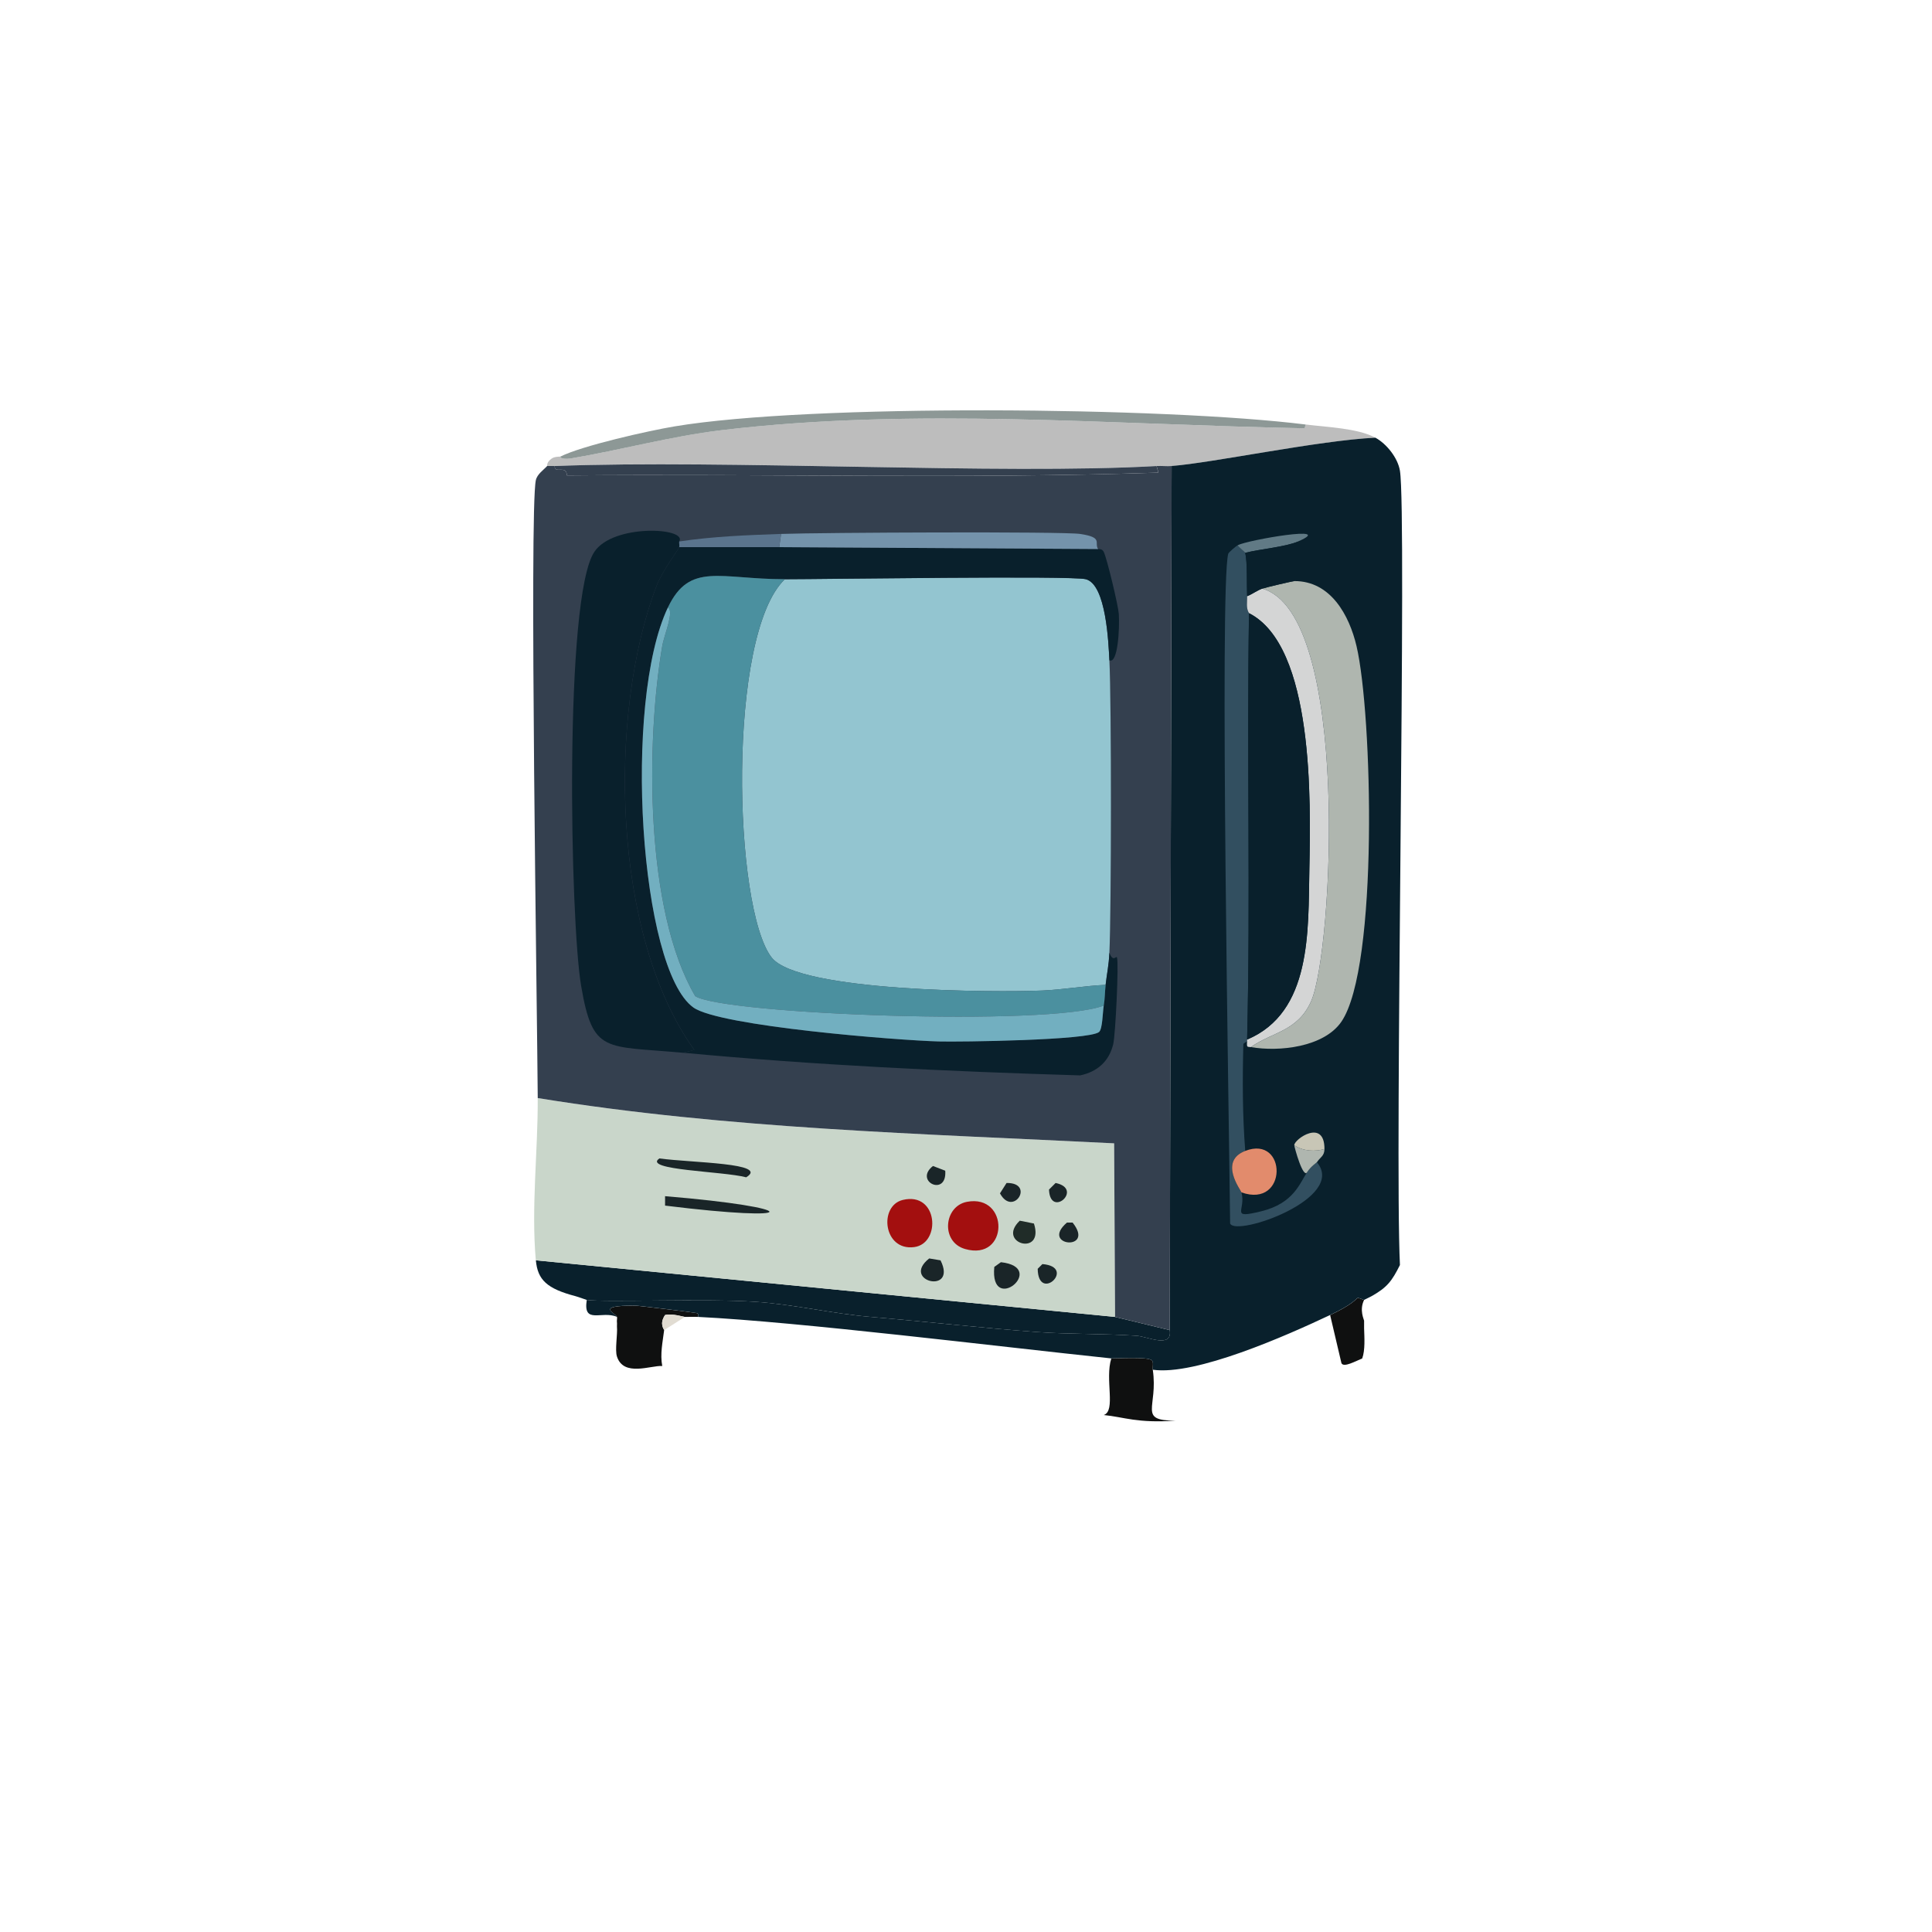 <?xml version="1.0" encoding="UTF-8"?>
<svg id="Layer_1" data-name="Layer 1" xmlns="http://www.w3.org/2000/svg" viewBox="0 0 869.14 869.14">
  <defs>
    <style>
      .cls-1 {
        fill: #d4d5d5;
      }

      .cls-1, .cls-2, .cls-3, .cls-4, .cls-5, .cls-6, .cls-7, .cls-8, .cls-9, .cls-10, .cls-11, .cls-12, .cls-13, .cls-14, .cls-15, .cls-16, .cls-17, .cls-18, .cls-19, .cls-20, .cls-21 {
        stroke-width: 0px;
      }

      .cls-2 {
        fill: #bdbdbd;
      }

      .cls-3 {
        fill: #202c28;
      }

      .cls-4 {
        fill: #7493ab;
      }

      .cls-5 {
        fill: #617a85;
      }

      .cls-6 {
        fill: #8d9896;
      }

      .cls-7 {
        fill: #4b909f;
      }

      .cls-8 {
        fill: #72afc0;
      }

      .cls-9 {
        fill: #324f60;
      }

      .cls-10 {
        fill: #c9d6ca;
      }

      .cls-11 {
        fill: #0f1010;
      }

      .cls-12 {
        fill: #c8c6b6;
      }

      .cls-13 {
        fill: #e28b6c;
      }

      .cls-14 {
        fill: #a30f0f;
      }

      .cls-15 {
        fill: #e1dcd2;
      }

      .cls-16 {
        fill: #93c5d0;
      }

      .cls-17 {
        fill: #1a2528;
      }

      .cls-18 {
        fill: #afb6af;
      }

      .cls-19 {
        fill: #09202c;
      }

      .cls-20 {
        fill: #5a748d;
      }

      .cls-21 {
        fill: #34404f;
      }
    </style>
  </defs>
  <path class="cls-19" d="M501.62,592.44q12.31,2.97,24.61,5.94c1.27,8.41-10.05,2.88-14.85,2.55-14.93-1.03-30.11-.61-44.98-1.7-24.86-1.82-49.81-4.69-74.69-6.79-17.23-1.46-34.48-5.61-51.77-6.79-23.08-1.57-67.82.31-75.96-.85-.27-.04-3.6-1.3-5.09-1.7-12.84-3.37-17.03-7.31-17.82-16.13q130.29,12.73,260.57,25.46Z"/>
  <path class="cls-11" d="M314.04,592.44c-1.96-.1-3.97,0-5.94,0-.45,0-5.76-1.67-8.91-.85-2.74,4.08-.38,6.44-.42,6.79-.64,5.29-1.88,10.77-.85,16.13-5.2-.31-17.37,4.99-20.37-4.24-.99-3.04.33-9.92,0-13.58-.05-.55.09-1.15,0-1.7-.14-.88.19-2.09,0-2.55-.79-1.91-10.02-5.07,8.06-5.09,1.41,0,26.64,3.07,28.01,3.4.63.15.43,1.13.42,1.7Z"/>
  <path class="cls-11" d="M613.66,584.8c-2.25,4.53-.02,8.87,0,9.34.05,1.13-.04,2.27,0,3.4.13,4.18.53,9.8-.85,13.58-2.79,1.1-8.36,4.28-9.34,2.12q-2.55-10.82-5.09-21.64c10.18-4.81,11.67-7.3,12.31-7.64.51-.27,2.83.92,2.97.85Z"/>
  <g>
    <path class="cls-2" d="M587.35,190.97c9.31,1.16,23.49,1.63,31.4,5.94-25.44,1.21-73.11,11.3-91.67,12.73-2.24.17-4.54-.13-6.79,0-70.22,3.99-193.56-3-270.76,0h-3.4c.14-.15-.43-1.65,2.12-3.4,1.37-.94,3.64-.76,3.82-.85-.16,1.1,3.02,1.13,4.67.85,22.62-3.8,45.03-10.01,67.9-12.73,86.97-10.36,175.2-2.46,262.27-.85l.42-1.7Z"/>
    <path class="cls-6" d="M587.35,190.97l-.42,1.7c-87.07-1.61-175.3-9.52-262.27.85-22.87,2.73-45.28,8.93-67.9,12.73-1.64.28-4.82.25-4.67-.85,9.73-4.89,39.62-11.62,51.35-13.58,61.34-10.26,220.73-8.73,283.91-.85Z"/>
  </g>
  <path class="cls-11" d="M518.6,616.2c2.5,17.05-6.97,22.86,10.19,22.92-17.36,1.17-22.99-1.62-32.25-2.55,5.59-1.91.43-16.07,3.4-25.46.91.1,16.44-.9,18.25.85.89.86.24,3,.42,4.24Z"/>
  <path class="cls-15" d="M308.1,592.44l-9.34,5.94c.04-.35-2.32-2.71.42-6.79,3.15-.82,8.46.85,8.91.85Z"/>
  <path class="cls-21" d="M520.29,209.65l.85,2.97c-88.34,2.95-177.46.44-266.09,1.27-.27-4.98-5.64-.48-5.52-4.24,77.19-3,200.54,3.99,270.76,0Z"/>
  <g>
    <path class="cls-10" d="M501.62,592.44q-130.29-12.73-260.57-25.46c-2.14-23.85.98-49.04.85-72.99,85.56,13.92,172.79,16.01,259.3,20.37q.21,39.04.42,78.09Z"/>
    <g>
      <path class="cls-14" d="M434.99,540.66c19.13-3.64,18.93,26.9-.85,21.22-11.02-3.17-9.59-19.23.85-21.22Z"/>
      <path class="cls-14" d="M406.13,539.81c15.96-3.86,17.35,19.66,5.09,21.22-13.88,1.76-15.98-18.59-5.09-21.22Z"/>
      <path class="cls-17" d="M299.19,538.12c62.24,5.16,63,12.05,0,4.24v-4.24Z"/>
      <path class="cls-17" d="M296.64,521.14c14.6,1.99,49.71,2.03,39.04,8.49-10.26-2.75-46.9-3.2-39.04-8.49Z"/>
      <path class="cls-17" d="M450.27,567.82c21.43,2.38-5.1,24.2-2.97,2.12l2.97-2.12Z"/>
      <path class="cls-17" d="M418.02,566.13l5.09.85c7.75,15.59-18.13,9.47-5.09-.85Z"/>
      <path class="cls-3" d="M458.76,549.15l6.37,1.27c4.88,15.07-17.14,9-6.37-1.27Z"/>
      <path class="cls-17" d="M479.98,550h2.55c10.44,13.11-14.94,10.63-2.55,0Z"/>
      <path class="cls-17" d="M452.82,532.18c12.98-.16,2.95,15.56-2.97,4.67l2.97-4.67Z"/>
      <path class="cls-17" d="M468.94,568.67c15.63,1.27-1.84,17.72-2.12,2.12l2.12-2.12Z"/>
      <path class="cls-17" d="M419.71,524.54l5.52,2.12c.9,11.99-14.35,4.81-5.52-2.12Z"/>
      <path class="cls-17" d="M474.88,532.18c12.81,2.67-2.46,16.16-2.97,2.97l2.97-2.97Z"/>
    </g>
  </g>
  <g>
    <path class="cls-19" d="M618.75,196.91c5.08,2.77,10.08,9.09,11.03,14.85,3.18,19.14-2.43,306.48,0,357.33-3.58,7.17-5.72,10.05-12.73,14-1.12.63-2.32,1.12-3.4,1.7-.14.07-2.46-1.11-2.97-.85-.64.34-2.12,2.83-12.31,7.64-19.7,9.3-60.46,27.38-79.78,24.61-.18-1.25.46-3.38-.42-4.24-1.81-1.75-17.34-.75-18.25-.85-51.38-5.39-139.92-16.38-185.88-18.67,0-.57.21-1.55-.42-1.7-1.37-.33-26.6-3.4-28.01-3.4-18.08.02-8.85,3.18-8.06,5.09-6.8-2.98-15.36,3.62-13.58-7.64,8.14,1.16,52.89-.72,75.96.85,17.3,1.18,34.54,5.33,51.77,6.79,24.88,2.1,49.83,4.97,74.69,6.79,14.88,1.09,30.05.67,44.98,1.7,4.81.33,16.12,5.87,14.85-2.55q.42-194.37.85-388.73c18.55-1.43,66.22-11.52,91.67-12.73Z"/>
    <g>
      <path class="cls-9" d="M560.19,248.69c1.02,4.31.63,14.42.85,19.52.11,2.56-.6,5.26.85,7.64-1.05,63.92.71,127.91-.85,191.82,0,.28,0,.57,0,.85,0,.11-1.68.65-1.7,1.27-.42,15.87-.39,32.11.85,47.96-12.05,4.65-1.99,17.6-1.7,18.67,2.18,8.11-5.55,12.03,8.91,8.49,14.83-3.64,17.34-12.84,20.79-17.82,1.76-2.55,4.08-3.99,4.24-4.24,13.61,16.24-36.36,33.64-39.04,27.58-.37-38.02-4.83-286.78-.85-301.31.17-.61,3.41-3.38,4.24-3.82.29.74,3.34,3.16,3.4,3.4Z"/>
      <g>
        <path class="cls-18" d="M562.73,471.06c9.64-6.87,21.14-7.01,27.16-20.79,9.76-22.35,17.81-174.23-22.07-185.46,1.81-.61,13.69-3.39,14.43-3.4,16.39-.09,24.75,15.39,28.01,29.28,7.13,30.35,9.97,144.35-6.79,168.9-7.88,11.54-28.16,13.67-40.74,11.46Z"/>
        <path class="cls-1" d="M562.73,471.06c-1.49-.26-1.95.45-1.7-2.55,0-.28,0-.57,0-.85,29.15-12.28,27.45-48.82,28.01-76.81.61-30.24,2.12-100.13-27.16-115.01-1.45-2.38-.74-5.08-.85-7.64,2.26-.87,4.55-2.63,6.79-3.4,39.88,11.22,31.82,163.11,22.07,185.46-6.02,13.79-17.52,13.93-27.16,20.79Z"/>
      </g>
      <path class="cls-13" d="M558.49,536.42c-.29-1.07-10.35-14.02,1.7-18.67,18.95-7.32,19.24,26.05-1.7,18.67Z"/>
      <path class="cls-5" d="M583.95,243.6c-5.74,2.47-16.95,3.35-23.77,5.09-.06-.23-3.11-2.65-3.4-3.4,4.49-2.39,44.83-9.32,27.16-1.7Z"/>
      <g>
        <path class="cls-18" d="M595.83,516.9c0,3.18-1.97,3.71-3.4,5.94-.16.25-2.48,1.69-4.24,4.24-1.84,3.98-5.93-11.12-5.94-11.88,4.07,2.81,9.57,2.9,13.58,1.7Z"/>
        <path class="cls-12" d="M595.83,516.9c-4.01,1.2-9.51,1.11-13.58-1.7-.04-2.76,13.62-12.18,13.58,1.7Z"/>
      </g>
      <g>
        <path class="cls-19" d="M582.25,261.42c-.74,0-12.62,2.78-14.43,3.4-2.24.76-4.53,2.53-6.79,3.4-.22-5.1.18-15.21-.85-19.52,6.82-1.74,18.03-2.62,23.77-5.09,1.82,5.2-1.2,12.28-1.7,17.82Z"/>
        <path class="cls-19" d="M561.03,467.67c1.56-63.91-.2-127.9.85-191.82,29.28,14.87,27.77,84.77,27.16,115.01-.56,27.99,1.14,64.53-28.01,76.81Z"/>
      </g>
    </g>
  </g>
  <g>
    <path class="cls-21" d="M249.54,209.65c-.12,3.76,5.24-.74,5.52,4.24,88.63-.84,177.75,1.68,266.09-1.27l-.85-2.97c2.25-.13,4.55.17,6.79,0q-.42,194.37-.85,388.73-12.31-2.97-24.61-5.94-.21-39.04-.42-78.09c-86.51-4.36-173.74-6.45-259.3-20.37-.2-35.66-3.86-264.4-.85-277.97.6-2.72,3.42-4.54,5.09-6.37h3.4Z"/>
    <g>
      <path class="cls-16" d="M499.07,297.07c.95,18.13.91,112.82,0,131.56-.29,6-1.13,9.28-1.7,14.43-9.47.42-18.98,2.14-28.43,2.55-20.95.91-109.71.61-121.8-14.85-17.24-22.07-20.21-145.34,5.94-170.18,18,0,128.82-1.69,135.38,0,9.21,2.37,10.21,28.84,10.61,36.5Z"/>
      <g>
        <path class="cls-19" d="M350.54,246.14q71.72.42,143.44.85c.08.12,1.77-.34,2.55,1.27,1.5,3.11,6.56,24.29,6.79,28.01.39,6.44-.41,22.48-4.24,20.79-.4-7.65-1.4-34.13-10.61-36.5-6.56-1.69-117.38,0-135.38,0-29.33,0-42.82-7.88-52.62,12.73-20.36,42.81-12.68,162.62,11.46,179.94,11.83,8.49,92.32,14.8,110.34,15.28,9.63.25,67.59-.51,72.15-4.24,1.6-1.32,1.63-8.94,2.12-11.88.56-3.35.49-6.09.85-9.34.57-5.15,1.41-8.43,1.7-14.43,1.67,4.55,3.04,1.13,3.4,2.12.87,2.44-.67,34.84-1.7,39.04-1.91,7.79-7.18,12.36-14.85,14-59.43-1.77-119.41-4.62-178.67-10.19l5.09-1.27c-37.17-51.63-38.97-151.32-16.98-208.8,2.58-6.74,9.91-16.43,10.19-17.4h44.98Z"/>
        <path class="cls-19" d="M305.56,243.6c-.11.81.19,1.87,0,2.55-.27.97-7.61,10.66-10.19,17.4-21.99,57.47-20.19,157.17,16.98,208.8l-5.09,1.27c-35.15-3.3-40.59.74-45.83-30.13-4.95-29.1-7.75-174.65,5.94-195.22,8.51-12.78,42.05-10.91,38.19-4.67Z"/>
      </g>
      <g>
        <path class="cls-4" d="M493.98,246.99q-71.72-.42-143.44-.85l.85-5.94c18.18-.65,126.86-1.15,134.53,0,10.55,1.58,6.21,3.92,8.06,6.79Z"/>
        <path class="cls-20" d="M351.39,240.2l-.85,5.94h-44.98c.19-.67-.11-1.74,0-2.55,15.23-2.29,30.47-2.85,45.83-3.4Z"/>
      </g>
      <g>
        <path class="cls-7" d="M353.09,260.57c-26.16,24.84-23.19,148.11-5.94,170.18,12.08,15.47,100.85,15.76,121.8,14.85,9.45-.41,18.97-2.13,28.43-2.55-.36,3.24-.29,5.99-.85,9.34-24.37,9.45-170.63,4.02-183.76-4.24-22.68-38.58-22.17-114.32-14.85-157.45.91-5.38,5.54-15.75,2.55-17.4,9.8-20.61,23.29-12.72,52.62-12.73Z"/>
        <path class="cls-8" d="M496.53,452.39c-.49,2.94-.52,10.57-2.12,11.88-4.55,3.74-62.52,4.5-72.15,4.24-18.02-.47-98.51-6.79-110.34-15.28-24.14-17.32-31.82-137.13-11.46-179.94,3,1.65-1.63,12.02-2.55,17.4-7.32,43.12-7.83,118.86,14.85,157.45,13.13,8.26,159.39,13.7,183.76,4.24Z"/>
      </g>
    </g>
  </g>
</svg>